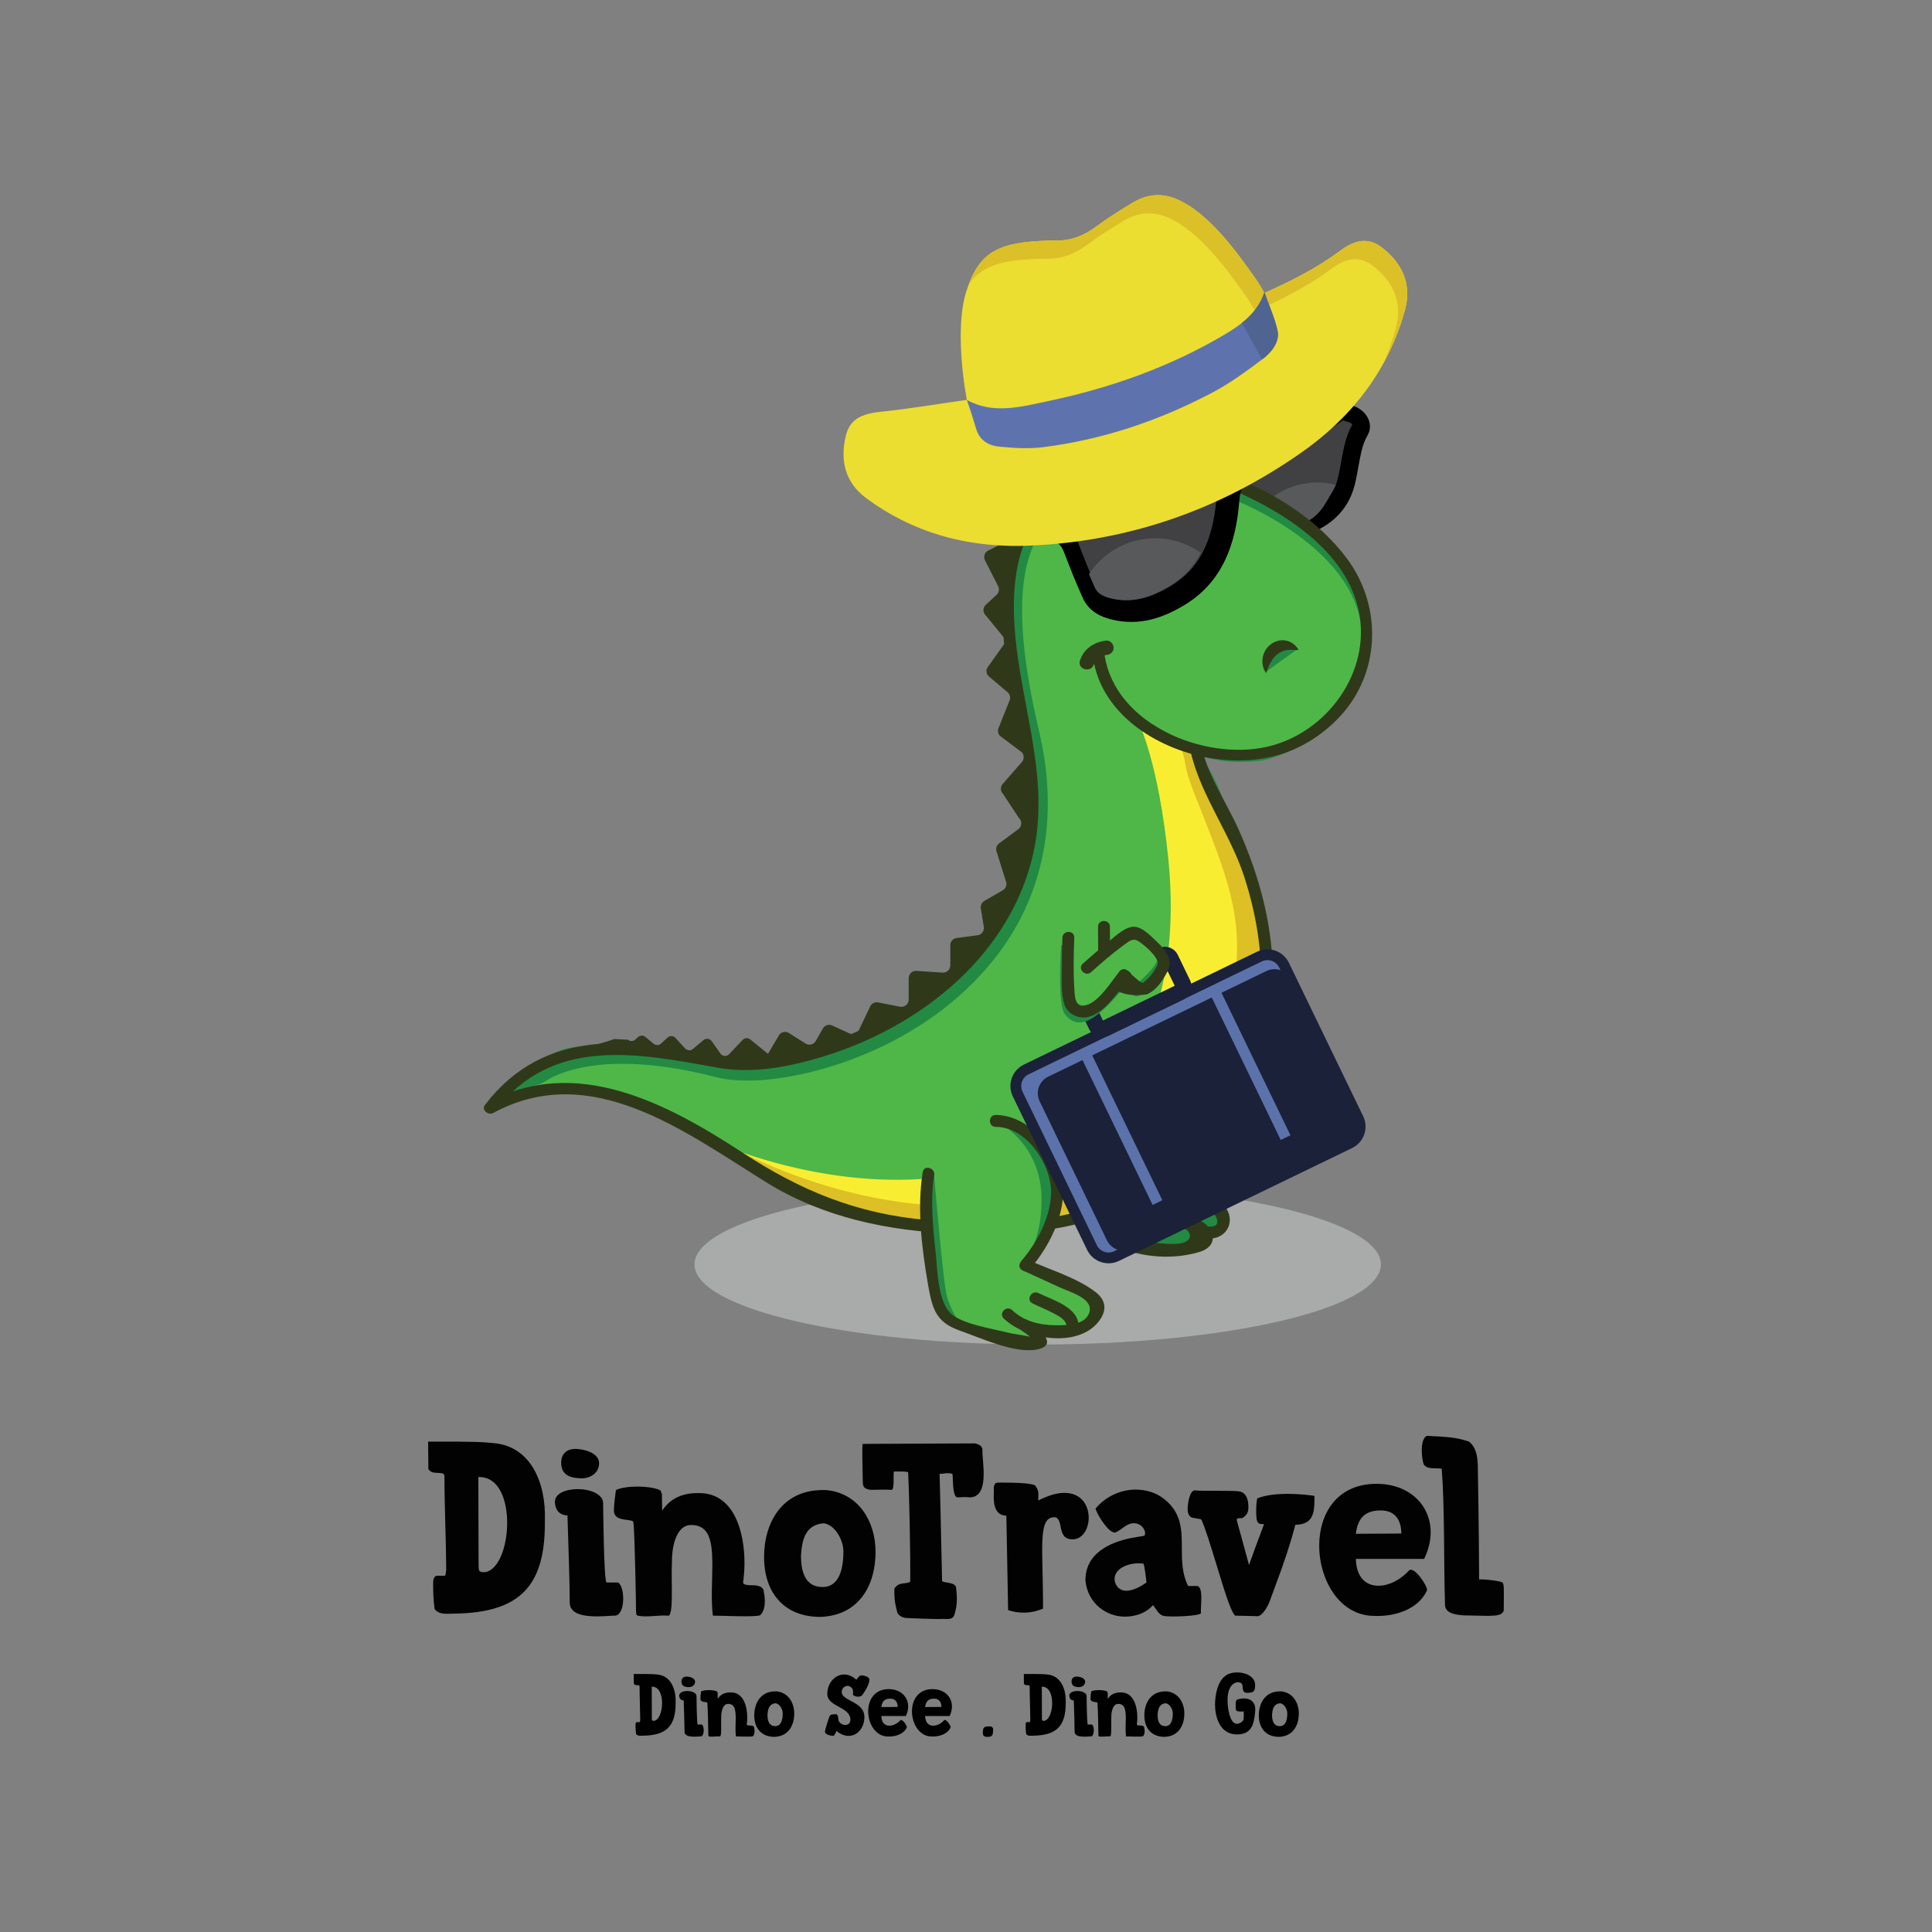 <?xml version="1.0" encoding="utf-8"?>
<!-- Generator: Adobe Illustrator 16.0.0, SVG Export Plug-In . SVG Version: 6.00 Build 0)  -->
<!DOCTYPE svg PUBLIC "-//W3C//DTD SVG 1.1//EN" "http://www.w3.org/Graphics/SVG/1.1/DTD/svg11.dtd">
<svg version="1.1" id="Layer_1" xmlns="http://www.w3.org/2000/svg" xmlns:xlink="http://www.w3.org/1999/xlink" x="0px" y="0px"
	 width="360px" height="360px" viewBox="0 0 360 360" enable-background="new 0 0 360 360" xml:space="preserve">
<rect x="0" y="0" width="360" height="360" fill="#808080" stroke="none"/>
<g>
	<path fill="#020202" d="M80.711,295.202c0-0.561,0-1.59,0.796-1.59h1.356l0.141-0.141c0.047-0.047,0.093-0.701,0.14-0.936v-0.469
		c-0.047-5.66-0.327-11.414-0.327-17.076c-0.141-0.982-2.059-0.094-2.807-1.029l-0.188-0.186l-0.047-5.146
		c8.796-0.047,10.433,0.094,12.257,0.279c6.972,0.609,9.731,7.58,9.498,14.363v0.561c0,11.838-4.772,16.703-16.982,16.844
		c-1.265,0-2.667,0.279-3.557-0.844C80.758,298.29,80.711,296.7,80.711,295.202 M89.179,291.554c0.047,0.795-0.14,1.402,0.889,1.402
		c5.334,0,6.737-17.73-0.748-17.73h-0.188L89.179,291.554z"/>
	<path fill="#020202" d="M113.507,301.097c-0.655,0.047-1.403,0.094-2.247,0.094c-2.385,0-5.098-0.375-5.098-2.572
		c0-3.416-0.234-10.199-0.375-14.738c0-0.561-0.046-1.029-0.046-1.496h-0.094c-1.263-0.094-2.152-0.842-2.246-2.434
		c-0.094-1.637,2.012-2.479,4.258-2.479c2.292,0,4.726,0.936,4.726,2.619c0,0.889,0.14,14.129,0.607,14.783h2.199
		c0.607,0.422,0.936,1.686,0.936,3.041c0,1.545-0.515,3.135-1.544,3.135C114.301,301.05,113.928,301.05,113.507,301.097
		 M107.239,269.985c1.497,0,4.396,0.703,4.396,2.668c0,1.73-1.543,2.807-3.181,2.807c-2.059,0-3.883-0.516-3.883-2.9
		C104.572,270.921,105.554,269.985,107.239,269.985"/>
	<path fill="#020202" d="M118.608,300.909c-0.047-0.094-0.094-0.563-0.094-0.701c0-1.73-0.234-13.941-0.469-16.42
		c-0.046-0.141-0.093-0.328-0.187-0.375c-0.28-0.094-0.608-0.141-0.937-0.188c-1.169-0.141-2.479-0.328-2.525-1.684
		c0-0.982,0.094-1.824,0.374-3.883c0.796-0.422,2.387-0.656,3.93-0.656c1.685,0,3.463,0.234,4.352,0.703l0.28,0.654l0.046,3.135
		c1.686-2.527,4.118-3.369,7.112-3.275c6.269,0.141,8.233,7.158,8.233,13.006c0,1.217-0.093,2.387-0.233,3.463v0.326
		c0.233,0.328,0.936,0.373,1.591,0.373c1.029,0,2.198,0.143,2.245,1.266c0.141,0.654,0.188,1.262,0.188,1.73
		c0,1.123-0.281,2.012-0.844,2.572c-0.7,0.422-6.923,0.094-8.841,0.094c-0.374-3.182-0.094-6.223-0.094-9.402
		c0-4.305-0.468-7.486-3.93-7.486c-3.088,0-3.648,4.771-3.603,6.971c-0.187,3.557,0.422,10.434-0.842,9.918
		c-1.497-0.141-3.977,0.375-5.474,0C118.794,301.05,118.748,301.05,118.608,300.909"/>
	<path fill="#020202" d="M142.374,290.103c0-6.27,3.322-12.818,11.649-12.443c5.988,0.607,9.123,5.848,9.123,11.508
		c0,6.363-3.183,11.883-10.293,12.117C146.117,301.284,142.374,296.794,142.374,290.103 M153.274,295.718
		c3.275,0,3.884-3.744,3.884-6.645c0-1.965-1.405-4.818-3.603-5.24c-3.415,0.234-4.117,2.949-4.305,6.035
		C149.25,292.724,149.953,295.718,153.274,295.718"/>
	<path fill="#020202" d="M167.216,300.536c-0.374-1.592-0.515-1.918-0.563-3.557v-0.889c0.048-0.047,0.048-0.141,0.048-0.188
		c0.982-1.168,1.685-0.654,2.9-1.121c0.093-3.977-0.187-16.703-0.374-20.398c-0.047-0.094-0.094-0.234-2.667-0.188
		c-0.14,0.609,0.141,3.416-0.421,3.416c-0.842-0.094-2.947,0-3.883,0c-1.403-0.188-1.497-0.656-1.497-1.824
		c0-1.451-0.141-4.959-0.047-6.41v-0.234l0.094-0.094l20.865-0.094c0.749,0.188,1.403,0.469,1.403,1.264
		c-0.187,1.637,1.685,9.451-2.947,8.748c-0.562,0-1.029,0-1.684,0.047c-1.076,0-0.796-3.883-0.983-4.396
		c-0.654-0.188-1.31-0.094-2.011,0h-0.141h-0.141h-0.094c0.094,2.338,0.375,15.672,0.468,19.836
		c-0.187,0.654,2.526,0.141,2.62,1.449c0.047,0.609,0.141,1.311,0.141,1.965c0,1.17-0.141,1.965-0.515,3.182
		c-0.374,0.795-1.264,0.609-2.059,0.609c-0.655,0.094-6.69-0.141-7.064-0.188C168.105,301.378,167.497,301.05,167.216,300.536"/>
	<path fill="#020202" d="M193.462,279.39v0.094c0,0,0,0.047,0.046,0.092c1.919-0.98,3.509-1.402,4.819-1.402
		c3.181,0,4.538,2.34,4.538,4.633c0,2.057-1.123,4.021-2.994,4.021c-1.45,0-1.918-0.748-2.199-2.15
		c-0.188-0.982-0.374-1.965-1.216-1.965c-3.182,0-2.059,6.082-2.105,17.029c-1.217,0.514-2.386,0.748-3.603,0.748
		c-0.982,0-1.918-0.141-2.9-0.469l-0.328-17.59c-2.479-0.094-2.386-2.807-2.339-4.398V277.8v-0.703
		c0.141-0.842,0.468-0.842,1.217-0.842c6.082,0,6.55,0.469,6.643,0.748h-0.047C193.649,277.8,193.462,278.407,193.462,279.39"/>
	<path fill="#020202" d="M214.842,299.085c-1.217,1.451-3.229,2.152-5.24,2.152c-3.368,0-6.924-2.387-7.345-6.736
		c-0.048-6.223,6.924-7.719,9.824-8.141c0.655-0.094,1.123-0.188,1.171-0.234c0.42-0.607-0.281-2.152-1.778-2.291
		c-0.982-0.094-1.778,0.514-2.479,1.027c-0.468,0.328-0.89,0.656-1.311,0.703c-1.169-0.047-3.134-3.135-3.556-4.445
		c1.825-2.244,4.679-3.555,7.485-3.555c1.919,0,3.837,0.561,5.334,1.777c3.274,2.574,3.274,5.848,3.274,9.217
		c0,2.338,0.047,4.725,1.17,6.971h1.544c1.403-0.094,0.748,3.648,0.842,5.053c-0.047,0.514-5.474,0.795-6.971,0.514
		C215.872,300.862,215.498,299.88,214.842,299.085 M207.731,294.688c0.281,1.076,1.076,1.73,2.152,1.73
		c0.982,0,2.292-0.516,3.742-1.543c-0.047-0.703-0.421-3.463-0.562-3.51C210.584,290.991,207.263,292.21,207.731,294.688"/>
	<path fill="#020202" d="M234.119,301.144l-3.977-0.094c-0.89-0.842-2.199-5.379-3.556-9.777c-0.982-3.182-1.919-6.316-2.714-8.094
		c-0.047,0-0.141-0.094-0.141-0.094l-1.497-0.279c-0.701-0.094-0.936-0.982-0.936-1.592c0-0.748,0.281-3.414,1.311-3.508
		c1.45,0.186,7.392-0.047,8.515,0.232c1.216,0.375,1.497,1.684,1.497,2.855c0,0.982-0.234,1.449-1.029,2.012
		c-0.141,0.092-0.327,0.092-0.608,0.092c-0.234,0-0.515,0-0.515,0.234c-0.094-0.047,0.327,1.404,0.936,3.604l1.31,4.818h0.047
		c0.749-2.152,1.591-4.398,2.386-6.504c0.094-0.326,0.281-0.701,0.375-1.029c-0.047,0-0.188-0.047-0.281-0.047
		c-0.421,0.047-1.029,0-1.122-1.168c-0.047-0.422-0.047-0.938-0.047-1.357c0-0.748,0.047-1.498,0.187-2.246
		c1.638-0.654,3.743-0.842,5.661-0.842c2.433,0,4.491,0.281,5.006,0.375v0.795c0,2.854-0.562,4.537-3.556,4.584
		c-0.936,3.604-2.245,7.439-3.462,10.668l-1.217,3.32C236.176,299.601,235.007,301.378,234.119,301.144"/>
	<path fill="#020202" d="M245.814,287.997c0-5.801,3.182-11.414,10.479-11.508c6.176-0.094,10.292,3.883,10.292,9.029
		c0,1.496-0.374,3.229-1.216,4.959h-12.726c0.094,3.555,1.965,5.006,4.211,5.006c1.918,0,4.069-1.076,5.661-2.807
		c0.842-0.982,3.274,2.432,3.415,3.602c-1.638,3.695-6.223,5.006-9.918,4.818C249.604,301.05,245.814,294.407,245.814,287.997
		 M261.112,285.753c0-2.105-0.842-4.398-4.022-4.305c-2.247,0.047-4.07,0.982-4.445,4.352L261.112,285.753z"/>
	<path fill="#020202" d="M272.808,301.003c-1.217-0.094-3.556-0.232-3.556-2.012v-0.188c-0.234-7.063-0.047-18.15-0.608-25.121
		c-0.982-0.234-2.76,0.232-3.368-0.842c-0.327-0.982-0.796-4.492,0.562-5.287c4.21,0.188,5.707,0.326,7.906,1.076
		c1.591,1.309,1.638,3.461,1.638,5.613c0.046,3.182,0.187,9.545,0.233,20.07c0.608-0.094,4.023,0.234,4.397,0.607
		c0.234,0.422,0.234,0.889,0.188,5.193c-0.374,1.076-1.871,0.889-2.854,0.982L272.808,301.003z"/>
	<path d="M118.422,321.456c0-0.201,0-0.57,0.286-0.57h0.486l0.051-0.051c0.017-0.018,0.033-0.252,0.05-0.336v-0.168
		c-0.017-2.031-0.117-4.096-0.117-6.125c-0.051-0.354-0.738-0.035-1.007-0.371l-0.067-0.066l-0.017-1.846
		c3.155-0.018,3.743,0.033,4.397,0.1c2.501,0.219,3.491,2.721,3.407,5.154v0.199c0,4.248-1.712,5.994-6.093,6.043
		c-0.453,0-0.957,0.102-1.275-0.301C118.44,322.563,118.422,321.993,118.422,321.456 M121.46,320.147
		c0.018,0.285-0.05,0.504,0.319,0.504c1.913,0,2.417-6.363-0.269-6.363h-0.067L121.46,320.147z"/>
	<path d="M130.188,323.571c-0.235,0.016-0.504,0.033-0.806,0.033c-0.856,0-1.829-0.135-1.829-0.924c0-1.225-0.084-3.658-0.135-5.287
		c0-0.201-0.017-0.369-0.017-0.537h-0.033c-0.454-0.033-0.772-0.301-0.806-0.873c-0.034-0.586,0.722-0.889,1.527-0.889
		c0.822,0,1.695,0.336,1.695,0.939c0,0.32,0.05,5.07,0.218,5.305h0.79c0.217,0.15,0.335,0.604,0.335,1.09
		c0,0.555-0.185,1.125-0.555,1.125C130.473,323.554,130.339,323.554,130.188,323.571 M127.939,312.409
		c0.537,0,1.578,0.252,1.578,0.957c0,0.621-0.555,1.006-1.142,1.006c-0.738,0-1.394-0.184-1.394-1.039
		C126.982,312.745,127.335,312.409,127.939,312.409"/>
	<path d="M132.018,323.503c-0.018-0.033-0.034-0.201-0.034-0.25c0-0.621-0.084-5.002-0.168-5.893
		c-0.017-0.051-0.033-0.117-0.066-0.135c-0.101-0.033-0.219-0.049-0.335-0.066c-0.421-0.051-0.891-0.117-0.907-0.604
		c0-0.354,0.033-0.656,0.134-1.395c0.285-0.15,0.855-0.234,1.41-0.234c0.604,0,1.242,0.084,1.561,0.252l0.102,0.234l0.017,1.125
		c0.604-0.906,1.477-1.209,2.551-1.176c2.249,0.051,2.954,2.568,2.954,4.668c0,0.436-0.033,0.855-0.084,1.24v0.119
		c0.084,0.117,0.336,0.133,0.571,0.133c0.369,0,0.788,0.051,0.806,0.453c0.05,0.236,0.066,0.453,0.066,0.621
		c0,0.404-0.101,0.723-0.302,0.924c-0.252,0.15-2.484,0.033-3.171,0.033c-0.136-1.141-0.035-2.232-0.035-3.373
		c0-1.545-0.168-2.686-1.41-2.686c-1.107,0-1.309,1.711-1.292,2.5c-0.067,1.275,0.151,3.744-0.302,3.559
		c-0.537-0.051-1.427,0.135-1.964,0C132.084,323.554,132.068,323.554,132.018,323.503"/>
	<path d="M140.543,319.626c0-2.248,1.191-4.598,4.179-4.463c2.148,0.217,3.273,2.098,3.273,4.127c0,2.283-1.142,4.264-3.692,4.348
		C141.886,323.638,140.543,322.026,140.543,319.626 M144.454,321.642c1.175,0,1.394-1.344,1.394-2.385
		c0-0.705-0.504-1.729-1.293-1.879c-1.225,0.084-1.477,1.057-1.544,2.164C143.01,320.567,143.262,321.642,144.454,321.642"/>
	<path d="M155.514,323.253c-0.034,0.066-0.101,0.133-0.168,0.184h-0.151c-0.437,0-1.477-0.234-1.477-0.756
		c0-0.369,0.789-2.803,0.855-2.869c0.219-0.453,0.756-0.336,1.175-0.402c0.471-0.018,0.437,0.973,0.537,1.275
		c0.588,1.074,2.334,1.023,2.167-0.453c-0.27-2.232-4.298-2.232-4.298-4.6c0-2.938,2.987-4.885,5.388-2.652h0.017h0.018
		c0.184-0.268,0.419-0.537,0.654-0.738c0.167-0.051,0.268-0.051,0.436-0.051c0.303,0,1.293,0.252,1.326,0.723
		c0.051,0.789-0.671,1.963-0.939,2.367c-0.352,0.52-0.436,0.871-1.192,0.871c-0.269,0-0.738-0.117-0.923-0.352
		c0.017-0.604,0.101-1.092-0.42-1.443c-0.168-0.135-0.369-0.219-0.604-0.219c-0.604,0.018-1.074,0.537-1.074,1.125
		c0,1.762,4.229,1.729,4.229,4.699c0,2.77-2.585,4.734-5.202,2.586C155.799,322.665,155.564,323.134,155.514,323.253"/>
	<path d="M161.774,318.872c0-2.082,1.141-4.096,3.759-4.129c2.216-0.035,3.693,1.393,3.693,3.238c0,0.537-0.134,1.158-0.437,1.779
		h-4.565c0.034,1.275,0.705,1.797,1.511,1.797c0.688,0,1.46-0.387,2.031-1.008c0.302-0.354,1.175,0.873,1.225,1.293
		c-0.587,1.326-2.232,1.795-3.558,1.729C163.133,323.554,161.774,321.171,161.774,318.872 M167.262,318.065
		c0-0.756-0.302-1.578-1.443-1.545c-0.806,0.018-1.46,0.354-1.595,1.563L167.262,318.065z"/>
	<path d="M169.931,318.872c0-2.082,1.142-4.096,3.76-4.129c2.216-0.035,3.692,1.393,3.692,3.238c0,0.537-0.135,1.158-0.437,1.779
		h-4.565c0.033,1.275,0.705,1.797,1.511,1.797c0.688,0,1.46-0.387,2.031-1.008c0.302-0.354,1.175,0.873,1.226,1.293
		c-0.588,1.326-2.233,1.795-3.559,1.729C171.291,323.554,169.931,321.171,169.931,318.872 M175.419,318.065
		c0-0.756-0.302-1.578-1.443-1.545c-0.806,0.018-1.46,0.354-1.595,1.563L175.419,318.065z"/>
	<path d="M183.172,322.429v-0.066c0.084-0.672,0.604-0.672,1.226-0.672h0.067c0.436,0,0.638,0.285,0.587,0.723
		c-0.017,0.738-0.084,1.225-0.939,1.225h-0.219c-0.284,0-0.554-0.084-0.688-0.318C183.106,322.983,183.123,322.782,183.172,322.429"
		/>
	<path d="M191.11,321.456c0-0.201,0-0.57,0.286-0.57h0.486l0.051-0.051c0.017-0.018,0.033-0.252,0.05-0.336v-0.168
		c-0.017-2.031-0.117-4.096-0.117-6.125c-0.051-0.354-0.738-0.035-1.007-0.371l-0.067-0.066l-0.017-1.846
		c3.155-0.018,3.743,0.033,4.397,0.1c2.501,0.219,3.491,2.721,3.407,5.154v0.199c0,4.248-1.712,5.994-6.093,6.043
		c-0.453,0-0.957,0.102-1.275-0.301C191.127,322.563,191.11,321.993,191.11,321.456 M194.148,320.147
		c0.018,0.285-0.05,0.504,0.319,0.504c1.913,0,2.417-6.363-0.269-6.363h-0.067L194.148,320.147z"/>
	<path d="M202.875,323.571c-0.235,0.016-0.504,0.033-0.806,0.033c-0.856,0-1.829-0.135-1.829-0.924c0-1.225-0.084-3.658-0.135-5.287
		c0-0.201-0.017-0.369-0.017-0.537h-0.033c-0.454-0.033-0.772-0.301-0.806-0.873c-0.034-0.586,0.722-0.889,1.527-0.889
		c0.822,0,1.695,0.336,1.695,0.939c0,0.32,0.05,5.07,0.218,5.305h0.79c0.217,0.15,0.335,0.604,0.335,1.09
		c0,0.555-0.185,1.125-0.555,1.125C203.161,323.554,203.027,323.554,202.875,323.571 M200.626,312.409
		c0.537,0,1.578,0.252,1.578,0.957c0,0.621-0.555,1.006-1.142,1.006c-0.738,0-1.394-0.184-1.394-1.039
		C199.669,312.745,200.023,312.409,200.626,312.409"/>
	<path d="M204.706,323.503c-0.018-0.033-0.034-0.201-0.034-0.25c0-0.621-0.084-5.002-0.168-5.893
		c-0.017-0.051-0.033-0.117-0.066-0.135c-0.101-0.033-0.219-0.049-0.335-0.066c-0.421-0.051-0.891-0.117-0.907-0.604
		c0-0.354,0.033-0.656,0.134-1.395c0.285-0.15,0.855-0.234,1.41-0.234c0.604,0,1.242,0.084,1.561,0.252l0.102,0.234l0.017,1.125
		c0.604-0.906,1.477-1.209,2.551-1.176c2.249,0.051,2.954,2.568,2.954,4.668c0,0.436-0.033,0.855-0.084,1.24v0.119
		c0.084,0.117,0.336,0.133,0.571,0.133c0.369,0,0.788,0.051,0.806,0.453c0.05,0.236,0.066,0.453,0.066,0.621
		c0,0.404-0.101,0.723-0.302,0.924c-0.252,0.15-2.484,0.033-3.171,0.033c-0.136-1.141-0.035-2.232-0.035-3.373
		c0-1.545-0.168-2.686-1.41-2.686c-1.107,0-1.309,1.711-1.292,2.5c-0.067,1.275,0.151,3.744-0.302,3.559
		c-0.537-0.051-1.427,0.135-1.964,0C204.772,323.554,204.755,323.554,204.706,323.503"/>
	<path d="M213.232,319.626c0-2.248,1.191-4.598,4.179-4.463c2.148,0.217,3.273,2.098,3.273,4.127c0,2.283-1.142,4.264-3.692,4.348
		C214.575,323.638,213.232,322.026,213.232,319.626 M217.142,321.642c1.175,0,1.394-1.344,1.394-2.385
		c0-0.705-0.504-1.729-1.293-1.879c-1.225,0.084-1.477,1.057-1.544,2.164C215.699,320.567,215.951,321.642,217.142,321.642"/>
	<path d="M226.422,317.009c0.101-1.98,0.772-3.861,1.763-4.617c1.376-1.359,5.556-0.904,5.689,1.479
		c0,1.291-0.201,1.561-1.561,1.561c-0.722,0-0.756-0.705-0.788-1.326c-0.052-1.092-2.904-1.191-2.787,2.887
		c0.05,1.896,0.554,3.895,1.494,4.18c0.537,0.168,1.225-0.252,1.461-0.705c0.1-0.504,0.066-1.023,0.049-1.578
		c-0.101,0-0.185,0.033-0.285,0.033h-0.101c-0.42-0.033-1.058,0.084-1.091-0.502c0-0.203-0.117-1.695,0.285-1.73
		c1.662-0.553,3.542-0.084,3.34,2.166c-0.218,2.316-0.587,4.33-3.424,4.33C227.362,323.185,226.254,319.979,226.422,317.009"/>
	<path d="M234.563,319.626c0-2.248,1.191-4.598,4.179-4.463c2.148,0.217,3.273,2.098,3.273,4.127c0,2.283-1.142,4.264-3.692,4.348
		C235.906,323.638,234.563,322.026,234.563,319.626 M238.473,321.642c1.175,0,1.394-1.344,1.394-2.385
		c0-0.705-0.504-1.729-1.293-1.879c-1.225,0.084-1.477,1.057-1.544,2.164C237.03,320.567,237.282,321.642,238.473,321.642"/>
	<path fill="#2F3919" d="M216.63,194.956l-11.343-42.862c-0.014-0.051-0.023-0.104-0.031-0.155l-6.117-42.826
		c-0.015-0.104-0.042-0.208-0.08-0.306l-5.479-13.914c-0.209-0.531-0.728-0.875-1.298-0.862l-4.479,0.106
		c-0.993,0.024-1.627,1.071-1.188,1.963l1.476,2.99c0.331,0.671,0.058,1.482-0.611,1.818l-3.338,1.673
		c-0.675,0.338-0.945,1.161-0.604,1.834l2.448,4.809c0.276,0.543,0.158,1.203-0.29,1.616l-2.003,1.85
		c-0.582,0.538-0.585,1.457-0.003,1.997l3.103,3.788c0.414,0.384,0.548,0.984,0.335,1.508l-3.216,4.534
		c-0.222,0.546-0.067,1.172,0.383,1.552l3.439,2.905c0.466,0.393,0.613,1.047,0.362,1.601l-2.02,5.05
		c-0.223,0.493-0.133,1.07,0.229,1.472l4.095,3.086c0.461,0.512,0.467,1.287,0.013,1.806l-3.579,4.094
		c-0.48,0.55-0.441,1.382,0.09,1.884l2.944,4.47c0.584,0.553,0.564,1.488-0.042,2.016l-3.742,2.763
		c-0.454,0.396-0.595,1.042-0.345,1.591l1.672,5.337c0.29,0.637,0.05,1.391-0.557,1.741l-3.43,1.983
		c-0.488,0.282-0.752,0.837-0.662,1.395l0.554,3.44c0.123,0.758-0.404,1.466-1.166,1.566l-3.891,0.511
		c-0.677,0.089-1.184,0.666-1.184,1.35v3.753c0,0.787-0.666,1.41-1.451,1.357l-4.853-0.326c-0.785-0.053-1.451,0.57-1.451,1.357
		v3.986c0,0.857-0.784,1.501-1.625,1.334l-4.063-0.804c-0.642-0.127-1.283,0.222-1.526,0.829l-2.009,4.211
		c-0.296,0.738-1.158,1.066-1.87,0.712l-3.114-1.435c-0.646-0.323-1.434-0.084-1.79,0.546l-1.316,2.321
		c-0.384,0.678-1.257,0.895-1.914,0.477l-3.077-1.957c-0.587-0.373-1.36-0.243-1.794,0.301l-2.114,3.574l-3.321-2.688
		c-0.42-0.34-1.031-0.301-1.403,0.092l-2.534,2.672c-0.449,0.475-1.22,0.42-1.597-0.115l-1.65-2.334
		c-0.35-0.494-1.047-0.584-1.511-0.197l-1.997,1.672c-0.425,0.355-1.055,0.314-1.429-0.096l-1.808-1.975
		c-0.386-0.422-1.042-0.451-1.463-0.064l-1.23,1.127c-0.381,0.35-0.961,0.365-1.359,0.037l-1.563-1.291
		c-0.399-0.329-0.979-0.313-1.36,0.037l-0.507,0.467c-0.386,0.355-0.976,0.365-1.373,0.027l-2.569-0.137
		c-0.345,0.262-8.404,2.512-8.404,2.512c-0.46-0.301,13.695-0.23,13.695-0.23c0.029,0,0.059,0.002,0.087,0.004l23.037,1.934
		c0.107,0.27,0.3,0.51,0.574,0.67l10.731,5.357c0.258,0.15,0.558,0.213,0.854,0.178l60.472-7.367
		C216.299,196.556,216.841,195.755,216.63,194.956"/>
	<path d="M252.174,75.638c-9.87-3.271-19.669-5.675-29.759-6.484c-5.23-0.42-10.319,0.42-15.367,1.656
		c-2.178,0.533-4.348,1.146-6.489,1.833c-1.424,0.457-1.561,1.107-0.589,1.938c1.761,1.503,3.578,1.782,6.152,0.877
		c3.281-1.155,6.53-2.325,9.75-3.494c2.432-0.884,4.739-0.654,7.003,0.28c0.799,0.33,1.681,0.592,2.363,1.047
		c3.243,2.164,7.212,2.795,11.237,3.444c2.525,0.408,5.037,0.958,7.791,1.49c-0.341,0.229-0.496,0.383-0.699,0.464
		c-5.02,2.003-10.087,4.063-15.281,6.04c-0.203,0.077-0.419,0.142-0.634,0.208c-0.078,1.729-0.4,3.392-0.142,5.196
		c0.359-0.112,0.747-0.204,1.198-0.252c0.35,2.934,2.23,5.299,4.204,7.745c1.918,2.378,6.249,3.308,8.859,2.573
		c5.686-1.603,9.324-4.771,10.618-9.687c0.554-2.107,0.789-4.263,1.274-6.319c0.252-1.066,0.604-2.133,1.158-3.072
		C256,79.129,254.78,76.502,252.174,75.638"/>
	<path fill="#414042" d="M239.614,96.544c-1.722-0.13-3.143-0.843-3.657-1.48c-1.65-2.047-3.21-3.98-3.443-5.938l-0.278-2.344
		c3.22-1.248,6.4-2.522,9.494-3.763l3.437-1.374c0.552-0.221,0.931-0.5,1.182-0.685c0.051-0.037,0.109-0.082,0.184-0.131l3.716-2.5
		c0.353,0.099,0.718,0.211,1.096,0.336c0.385,0.128,0.57,0.331,0.64,0.444c-0.633,1.104-1.119,2.394-1.481,3.934
		c-0.24,1.02-0.421,2.033-0.595,3.014c-0.201,1.129-0.39,2.195-0.658,3.216c-0.597,2.264-2.089,5.47-8.151,7.177
		C240.922,96.5,240.429,96.607,239.614,96.544"/>
	<g opacity="0.5">
		<g>
			<defs>
				<rect id="SVGID_1_" x="129.41" y="220.673" width="127.905" height="29.861"/>
			</defs>
			<clipPath id="SVGID_2_">
				<use xlink:href="#SVGID_1_"  overflow="visible"/>
			</clipPath>
			<path clip-path="url(#SVGID_2_)" fill="#D1D3D4" d="M257.316,235.603c0,8.246-28.633,14.93-63.953,14.93
				s-63.952-6.684-63.952-14.93c0-8.244,28.632-14.93,63.952-14.93S257.316,227.358,257.316,235.603"/>
		</g>
	</g>
	<path fill="#238A43" d="M210.759,218.694c2.744,0.523,6.736,1.633,9.357,2.6c2.621,0.969,5.176,2.141,7.02,4.238
		c0.585,0.666,0.798,4.506-2.749,3.73l-6.552-2.049c1.829-0.115,6.872,0.689,6.521,3.389c-0.117,0.893-1.255,1.219-2.146,1.344
		c-3.927,0.553-9.935,0.629-13.676-0.682c-3.741-1.313-6.822-3.518-9.203-6.543"/>
	<path fill="#2F3919" d="M199.713,226.292c5.476,6.563,15.467,9.477,23.801,6.99c1.941-0.578,3.147-2.039,2.074-4.049
		c-1.248-2.336-4.854-2.766-7.206-2.754c-1.425,0.006-1.428,2.221,0,2.215c0.655-0.004,1.718-0.111,2.287,0.186
		c1.23,0.643,1.511,1.85,0.185,2.539c-1.413,0.732-4.957,0.189-6.474,0.074c-5.333-0.406-9.676-2.662-13.101-6.768
		C200.366,223.63,198.806,225.204,199.713,226.292"/>
	<path fill="#2F3919" d="M211.011,220.132c3.166,0.643,6.328,1.473,9.356,2.602c1.806,0.672,3.606,1.443,5.112,2.664
		c1.391,1.127,2.387,3.498-0.546,3.129c-1.411-0.178-1.397,2.039,0,2.215c3.178,0.4,5.339-2.662,3.618-5.508
		c-1.362-2.258-4.784-3.559-7.105-4.449c-3.181-1.221-6.51-2.111-9.847-2.787C210.208,217.714,209.613,219.849,211.011,220.132"/>
	<path fill="#4EB748" d="M225.94,181.284c0,0,5.241,0.554,5.352-0.443c0.111-0.995-0.686-2.125-0.686-2.125l-2.194-1.862
		c2.77,2.548,3.655,3.212,5.096,1.219c1.44-1.994-3.987-5.982-5.096-6.536c-1.107-0.554-3.766,2.216-3.766,2.216"/>
	<path fill="#238A43" d="M226.607,182.294c0,0-0.086-4.392,0.073-5.845c0.296-2.692,2.517-4.361,2.517-4.361l-5.518,0.991
		l-0.269,6.158L226.607,182.294z"/>
	<path fill="#2F3919" d="M225.983,174.535c0.557-0.573,1.472-1.662,2.269-1.823c0.799-0.162,1.769,0.845,2.445,1.424
		c0.728,0.624,2.494,1.964,2.486,3.05c-0.018,2.328-3.015-0.731-3.435-1.115c-1.05-0.961-2.621,0.602-1.566,1.566
		c1.646,1.506,3.981,3.942,6.144,1.843c1.754-1.702,0.972-3.666-0.429-5.306c-1.109-1.298-3.018-3.273-4.742-3.738
		c-1.758-0.474-3.632,1.395-4.739,2.533C223.42,173.991,224.987,175.559,225.983,174.535"/>
	<path fill="#2F3919" d="M228.118,181.909c1.08,0.321,2.419,0.68,3.538,0.402c1.979-0.49,1.307-2.929,0.46-4.154
		c-0.805-1.166-2.727-0.06-1.913,1.118c0.231,0.334,0.427,0.708,0.515,1.107c0.018,0.083,0.079,0.264,0.045,0.238
		c0.06-0.245,0.188-0.398,0.385-0.461c0.086-0.029,0.074-0.028-0.032,0.005c-0.014-0.008-0.201,0.017-0.437,0.005
		c-0.6-0.031-1.32-0.203-1.972-0.396C227.336,179.366,226.751,181.503,228.118,181.909"/>
	<path fill="#58595B" d="M233.333,96.848c0.514,0.453,1.183,0.892,1.967,1.219c0.755,0.315,1.257,0.369,1.438,0.377
		c6.291,0.287,8.717-2.286,9.995-4.248c0.576-0.883,1.091-1.836,1.637-2.846c0.176-0.324,0.358-0.656,0.541-0.987
		C242.785,88.767,236.429,91.503,233.333,96.848"/>
	<path fill="#238A43" d="M180.553,227.782c-16.792,0-25.705-6.563-32.866-11.834c-1.546-1.139-3.007-2.213-4.49-3.189
		c-7.563-4.973-20.253-13.078-32.832-13.078c-3.409,0-15.006,3.967-18.155,4.859l7.047-5.963c1.683-1.236,3.358-2.174,4.98-2.785
		c3.443-1.303,6.898-0.67,11.544-0.67c5.331,0,11.749,0.627,18.278,2.309c1.426,0.367,4.462,0.76,6.441,0.76
		c10.566,0,29.715-6.953,42.106-22.598c8.577-10.829,11.245-24.482,7.715-39.481c-4.227-17.953-6.976-39.348,9.414-45.494
		c4.213-1.58,8.949-2.381,14.08-2.381c8.127,0,14.665,2.027,15.589,2.328l0.056,0.016l0.1,0.038
		c0.255,0.095,25.419,9.769,25.123,28.149c-0.288,17.862-17.228,22.435-19.158,22.896l-0.159,0.038l-0.162,0.019
		c-1.497,0.166-2.98,0.25-4.411,0.25c-5.022,0-9.617-1.813-14.264-3.914c-0.825-0.372-3.157-0.518-2.298-0.404
		c10.968,1.438,10.575,2.49,18.996,25.763c5.951,16.445-5.619,30.459-13.103,43.747c-6.437,11.432-17.458,18.574-31.035,20.113
		C186.126,227.61,183.254,227.782,180.553,227.782"/>
	<path fill="#4EB748" d="M181.112,227.405c2.646,0,5.465-0.166,8.377-0.496c12.928-1.467,23.414-8.252,29.526-19.107
		c7.188-12.762-4.225-72.896-4.225-72.896c1.238,0.925,2.609,1.729,4.075,2.392c4.367,1.975,8.596,2.894,13.309,2.894
		c1.356,0,2.766-0.08,4.19-0.238c1.45-0.348,17.171-4.492,17.433-20.729c0.271-16.84-23.57-25.989-23.812-26.079
		c-0.019-0.005-6.696-2.25-15.066-2.25c-4.894,0-9.395,0.757-13.376,2.25c-11.483,4.306-13.925,17.611-7.915,43.14
		c3.781,16.063,0.896,30.722-8.344,42.388c-13.181,16.641-34.706,22.682-45.962,22.682h-0.002c-2.234,0-4.213-0.219-5.88-0.646
		c-6.42-1.654-12.309-2.492-17.503-2.492c-4.399,0-8.253,0.613-11.452,1.822c-1.569,0.592-3.068,1.49-4.427,2.486
		c3.443-0.975,21.926,2.439,35.038,11.457c1.535,1.057,10.05,6.275,11.654,7.457C154.081,226.833,164.919,227.405,181.112,227.405"
		/>
	<path fill="#F9ED32" d="M212.053,134.38c0,0,3.832,7.392,5.661,25.821c5.248,52.875-36.921,69.04-79.287,54.612
		c0,0,20.26,16.883,49.554,12.498c28.043-4.197,44.035-24.836,44.885-37.414c1.568-23.15-3.36-36.016-6.052-42.73
		c-1.849-4.613-3.12-6.24-3.12-6.24L212.053,134.38z"/>
	<path fill="#DCC025" d="M219.725,138.981c0,0,0.73,0.799,1.181,3.608c0.415,2.592,2.086,6.354,3.065,8.861
		c5.105,13.071,9.191,22.769,4.44,37.516c-3.863,11.992-13.285,31.136-40.591,35.113c-25.404,3.703-49.313-9.236-49.394-9.266
		c0,0,21.112,16.221,48.618,14.018c28.753-2.305,48.101-30.613,49.332-43.152c1.032-10.512-7.423-31.25-11.466-41.872
		C222.458,137.359,220.83,139.346,219.725,138.981"/>
	<path fill="#2F3919" d="M203.694,122.649c1.624,10.819,12.604,17.312,22.571,18.727c8.662,1.229,16.456-0.948,22.755-7.186
		c8.246-8.167,8.775-21.049,1.902-30.2c-4.986-6.639-12.954-12.045-20.772-14.851c-10.245-3.677-25.08-4.156-34.433,1.945
		c-10.579,6.901-9.729,21.738-8.107,32.641c1.24,8.341,3.926,16.42,3.889,24.919c-0.029,6.828-1.552,13.606-4.688,19.688
		c-5.247,10.175-14.393,17.783-24.585,22.714c-8.367,4.045-19.078,7.528-28.472,5.659c-16.061-3.193-32.291-5.343-43.388,9.18
		c-0.718,0.939,0.63,1.996,1.516,1.516c18.278-9.912,35.757,3.518,50.904,12.91c10.606,6.576,22.848,9.104,35.204,9.549
		c13.58,0.488,26.72-0.775,38.256-8.512c10.242-6.869,17.628-17.492,20.011-29.638c1.538-7.837,1.076-15.91-0.785-23.65
		c-1.116-4.638-2.73-9.144-4.672-13.499c-2.154-4.828-5.425-9.476-6.703-14.646c-0.341-1.383-2.479-0.797-2.136,0.589
		c1.973,7.983,7.321,14.965,9.871,22.828c2.475,7.633,3.727,15.716,2.9,23.731c-1.417,13.75-9.287,25.958-20.974,33.252
		c-12.328,7.697-26.921,8.219-41.046,7.01c-12.981-1.113-23.512-5.465-34.275-12.5c-14.173-9.266-31.139-18.303-47.674-9.338
		c0.505,0.506,1.01,1.012,1.516,1.516c10.604-13.877,26.318-10.824,41.368-8.061c6.6,1.213,13.692-0.193,20.006-2.15
		c17.24-5.347,33.367-17.776,38.375-35.737c3.502-12.562-0.036-23.969-2.046-36.401c-2.211-13.673-2.347-30.292,13.767-34.508
		c8.96-2.344,19.852-1.762,28.354,2.247c8.876,4.185,18.879,11.143,21.063,21.344c2.451,11.447-5.948,22.941-17.16,25.437
		c-11.632,2.587-28.237-4.19-30.177-17.111C205.619,120.655,203.484,121.251,203.694,122.649"/>
	<path fill="#4EB748" d="M185.826,208.999c2.863-0.4,5.581,1.734,7.771,4.211c1.275,1.441,2.485,3.08,3.141,5.123
		c0.943,2.949,0.594,6.43-0.504,9.287c-1.097,2.855-2.94,6.283-4.841,8.264c3.103,1.422,6.762,3.1,9.863,4.521
		c1.253,0.574,2.545,1.176,3.456,2.209c0.911,1.035-0.179,3.002-0.92,3.354c-0.755,0.355-0.804,1.344-1.69,1.582
		c-4.739,1.27-10.936,0.754-13.979-2.508l3.124,2.082c11.881,7.891-13.727-0.467-14.704-1.268
		c-2.797-2.289-4.495-22.982-3.537-27.934L185.826,208.999"/>
	<path fill="#238A43" d="M178.587,246.146c0,0-1.793-2.547-2.313-5.396c-0.743-4.086-2.258-22.307-2.258-22.307l-1.688,9.834
		l1.775,14.131L178.587,246.146z"/>
	<path fill="#238A43" d="M196.233,227.62c0,0,0.256-7.766-0.264-10.615c-0.744-4.084-10.144-8.006-10.144-8.006
		s8.258,3.945,8.258,14.58c0,8.369-3.629,12.172-3.629,12.172L196.233,227.62z"/>
	<path fill="#2F3919" d="M190.532,236.706c2.317,1.063,4.635,2.125,6.951,3.186c2.046,0.938,6.762,2.193,5.336,5.072
		c-0.998,2.014-4.393,2.002-6.235,1.975c-2.932-0.041-5.814-0.746-7.979-2.814c-1.031-0.984-2.6,0.58-1.566,1.566
		c4.124,3.941,13.674,5.527,17.625,0.627c1.57-1.947,1.56-3.918-0.441-5.494c-3.451-2.719-8.593-4.207-12.571-6.029
		C190.364,234.204,189.236,236.112,190.532,236.706"/>
	<path fill="#2F3919" d="M171.936,218.399c-1.079,6.664-0.193,14.086,0.941,20.691c0.824,4.803,1.46,7.271,5.992,8.855
		c3.827,1.336,10.269,4.369,14.431,3.5c4.24-0.885-0.107-4.26-1.796-5.414c-1.181-0.807-2.29,1.113-1.118,1.914
		c0.941,0.643,1.801,1.297,2.604,2.098c-0.841-0.838,0.845-0.418-0.516-0.814c-1.557-0.453-3.301-0.557-4.894-0.963
		c-2.892-0.736-7.403-1.406-9.909-3.105c-2.912-1.975-2.952-8.203-3.289-11.373c-0.508-4.764-1.084-10.029-0.311-14.799
		C174.298,217.593,172.166,216.993,171.936,218.399"/>
	<path fill="#2F3919" d="M191.875,236.534c4.029-4.711,7.413-11.537,5.812-17.873c-1.34-5.313-6.444-10.9-12.161-10.902
		c-1.426-0.002-1.428,2.215,0,2.215c5.759,0.002,10.331,6.971,10.326,12.105c-0.003,4.627-2.603,9.449-5.543,12.887
		C189.386,236.044,190.946,237.618,191.875,236.534"/>
	<path fill="#2F3919" d="M200.962,247.413c0.311-3.785-4.837-5.164-7.463-6.467c-1.273-0.633-2.396,1.279-1.118,1.912
		c1.341,0.666,2.742,1.209,4.06,1.92c1.04,0.563,2.417,1.275,2.306,2.635C198.63,248.833,200.846,248.825,200.962,247.413"/>
	<path fill="#5C72AB" d="M252.028,212.765l-43.446,21.031c-1.707,0.826-3.761,0.111-4.588-1.596l-13.839-28.59
		c-0.827-1.707-0.112-3.76,1.595-4.586l43.446-21.033c1.707-0.826,3.761-0.112,4.588,1.595l13.839,28.59
		C254.45,209.884,253.736,211.937,252.028,212.765"/>
	<path fill="#1A2139" d="M251.505,213.017l-40.66,19.684c-1.707,0.826-3.761,0.111-4.587-1.596l-12.537-25.896
		c-0.826-1.707-0.112-3.762,1.595-4.586l40.66-19.684c1.707-0.827,3.761-0.112,4.588,1.595l12.536,25.898
		C253.926,210.138,253.212,212.19,251.505,213.017"/>
	<path fill="none" stroke="#1A2139" stroke-width="2.012" stroke-miterlimit="10" d="M251.505,213.017l-43.447,21.031
		c-1.707,0.826-3.761,0.113-4.587-1.594l-13.84-28.59c-0.826-1.707-0.112-3.762,1.595-4.588l43.447-21.03
		c1.707-0.828,3.761-0.114,4.587,1.594l13.84,28.59C253.926,210.138,253.212,212.19,251.505,213.017z"/>
	<path fill="none" stroke="#1A2139" stroke-width="3.018" stroke-miterlimit="10" d="M219.881,184.88l-14.036,6.795
		c-0.567,0.275-1.251,0.037-1.525-0.53l-2.317-4.786c-0.274-0.568-0.037-1.251,0.53-1.526l14.036-6.794
		c0.568-0.275,1.252-0.038,1.526,0.529l2.317,4.787C220.687,183.922,220.45,184.606,219.881,184.88z"/>
	
		<line fill="none" stroke="#5C72AB" stroke-width="2.012" stroke-miterlimit="10" x1="202.312" y1="196.468" x2="215.679" y2="224.079"/>
	
		<line fill="none" stroke="#5C72AB" stroke-width="2.012" stroke-miterlimit="10" x1="226.184" y1="184.364" x2="239.55" y2="211.976"/>
	<path fill="#2F3919" d="M203.819,123.811c0.324-1.029,1.417-1.67,2.352-1.764c0.721-0.071,1.341-0.564,1.341-1.34
		c0-0.669-0.616-1.413-1.341-1.341c-2.254,0.226-4.234,1.505-4.937,3.732C200.713,124.748,203.3,125.454,203.819,123.811"/>
	<path fill="#238A43" d="M235.926,125.154c-0.338-1.625,0.187-3.624,1.599-4.558s2.8-0.762,4.397,0.255"/>
	<path fill="#2F3918" d="M235.954,125.432c0,0-0.026-0.034-0.075-0.099c-0.044-0.067-0.134-0.151-0.199-0.289
		c-0.157-0.271-0.33-0.673-0.408-1.202c-0.088-0.526-0.07-1.173,0.146-1.849c0.209-0.669,0.644-1.379,1.307-1.881
		c0.094-0.068,0.139-0.112,0.274-0.198l0.198-0.116c0.148-0.079,0.376-0.206,0.551-0.26c0.363-0.146,0.762-0.224,1.144-0.237
		c0.774-0.027,1.446,0.222,1.89,0.533c0.459,0.291,0.742,0.633,0.919,0.88c0.175,0.25,0.25,0.414,0.25,0.414
		s-0.173-0.006-0.476-0.018c-0.288-0.019-0.689-0.032-1.103-0.033c-0.423,0.018-0.839,0.073-1.207,0.207
		c-0.188,0.06-0.368,0.143-0.555,0.244l-0.263,0.15l-0.192,0.124l-0.099,0.069c-0.32,0.234-0.628,0.552-0.89,0.926
		c-0.262,0.372-0.491,0.785-0.669,1.173c-0.172,0.387-0.313,0.756-0.398,1.016C236.006,125.27,235.954,125.432,235.954,125.432"/>
	<path fill="#2F3918" d="M201.135,99.578c-0.088,0.288-0.487,0.349-0.635,0.086c-0.891-1.582-0.3-3.834,1.127-4.91
		c1.436-1.083,3.52-0.997,4.686,0.338c0.195,0.223,0.035,0.577-0.26,0.588c-1.121,0.039-1.86,0.186-2.814,0.934
		C202.289,97.359,201.485,98.436,201.135,99.578"/>
	<path fill="#238A43" d="M197.725,176.121c0,0-0.746,10.95,0.671,12.82c2.696,3.56,6.255,0.79,11.051-4.952l-0.926-0.679
		c-1.301-1.021,2.503,2.743,3.513,2.326c2.08-0.858,2.059-1.915,3.52-3.909c1.461-1.993-4.047-5.981-5.171-6.535
		s-9.14,6.567-9.14,6.567l3.238-3.17l-0.019-4.505"/>
	<path fill="#4EB748" d="M199.072,174.125c0,0-0.486,11.794,0.661,12.82c2.806,2.511,4.947-0.027,9.674-5.77l0.304,0.138
		c-1.281-1.021,2.466,2.744,3.463,2.327c2.049-0.859,2.027-1.915,3.468-3.909s-3.988-5.981-5.096-6.535s-9.007,6.566-9.007,6.566
		l3.191-3.169l-0.019-4.505"/>
	<path fill="#238A43" d="M212.053,183.128c0,0,3.471-2.887,3.661-4.548c0.095-0.83,0.727,2.233,0.727,2.233l-3.268,3.419
		L212.053,183.128z"/>
	<path fill="#2F3919" d="M197.963,174.717c-0.073,1.832-0.105,3.667-0.102,5.5c0.006,2.218-0.242,5.002,0.542,7.128
		c0.596,1.614,2.548,2.521,4.206,2.184c3.198-0.653,5.685-4.678,7.58-6.978c0.9-1.092-0.658-2.668-1.566-1.565
		c-1.473,1.784-3.802,5.67-6.231,6.309c-2.192,0.575-2.122-1.74-2.215-3.215c-0.195-3.109-0.123-6.251,0.002-9.362
		C200.237,173.292,198.021,173.294,197.963,174.717"/>
	<path fill="#2F3919" d="M204.604,172.681c0.006,1.501,0.012,3.003,0.019,4.505c0.006,1.425,2.221,1.428,2.215,0
		c-0.006-1.502-0.012-3.004-0.018-4.505C206.814,171.255,204.598,171.252,204.604,172.681"/>
	<path fill="#2F3919" d="M217.597,180.883c1.1-2.157-0.696-4.167-2.214-5.581c-1.107-1.033-2.792-2.857-4.453-2.592
		c-1.77,0.283-3.524,2.116-4.867,3.194c-1.471,1.179-2.906,2.407-4.308,3.667c-1.063,0.957,0.509,2.519,1.566,1.567
		c1.871-1.683,3.786-3.35,5.816-4.836c0.981-0.719,1.69-1.401,2.536-1.137c0.988,0.308,4.6,3.442,4.011,4.599
		C215.039,181.033,216.949,182.155,217.597,180.883"/>
	<path fill="#2F3919" d="M210.494,181.123c-0.326-0.252-0.602-0.504-1.047-0.497c-0.667,0.01-1.324,0.708-1.067,1.402
		c0.281,0.761,1.107,1.345,1.713,1.836c0.723,0.585,1.593,1.316,2.544,1.467c2.193,0.346,4.163-2.766,4.962-4.447
		c0.607-1.282-1.302-2.407-1.913-1.118c-0.227,0.477-0.498,0.937-0.791,1.375c-0.288,0.434-0.604,0.844-0.975,1.211
		c-0.208,0.207-1.067,0.815-0.841,0.818c-0.501-0.007-1.15-0.656-1.517-0.951c-0.268-0.217-0.529-0.444-0.78-0.681
		c-0.284-0.269-0.498-0.726-0.267-0.099c-0.355,0.468-0.712,0.935-1.068,1.402c-0.219,0.031-0.392-0.02-0.52-0.151
		C210.042,183.551,211.621,181.995,210.494,181.123"/>
	<path fill="#2F3919" d="M213.413,183.101c-1.22,0.158-2.782,0.271-3.924-0.28c-1.277-0.619-2.402,1.291-1.118,1.912
		c1.527,0.739,3.384,0.799,5.042,0.584c0.599-0.078,1.102-0.454,1.108-1.108C214.526,183.669,214.006,183.024,213.413,183.101"/>
	<path fill="#2F3918" d="M210.45,106.075c0,1.591-1.29,2.88-2.881,2.88c-1.59,0-2.88-1.289-2.88-2.88s1.29-2.88,2.88-2.88
		C209.16,103.195,210.45,104.484,210.45,106.075"/>
	<path fill="#FFFFFF" d="M208.91,105.262c0,0.255-0.207,0.462-0.462,0.462s-0.462-0.207-0.462-0.462
		c0-0.256,0.207-0.462,0.462-0.462S208.91,105.006,208.91,105.262"/>
	<path fill="#2F3919" d="M205.524,105.855c-0.367,0.117-0.735,0.233-1.104,0.351c-0.676,0.214-0.387,1.285,0.296,1.068
		c0.367-0.117,0.734-0.233,1.102-0.351C206.495,106.708,206.206,105.638,205.524,105.855"/>
	<path d="M232.2,81.987c-1.081,0.557-2.306,0.949-3.514,1.082c-10.926,1.2-21.004,4.616-30.668,9.242
		c-2.299,1.101-4.789,1.371-7.547,0.004c-7.884-3.912-1.386,6.036,5.546,8.348c1.233,0.412,1.807,1.085,2.247,2.233
		c1.09,2.844,2.21,5.684,3.467,8.467c1.078,2.39,3.106,3.538,5.533,4.105c5.084,1.189,9.42-0.298,13.456-2.737
		c7.054-4.262,9.585-11.328,10.209-19.43c0.159-2.05,0.751-3.532,2.339-4.35C232.56,86.6,232.525,84.341,232.2,81.987"/>
	<path fill="#414042" d="M210.125,111.816c-0.899,0-1.821-0.109-2.742-0.325c-2.119-0.494-2.746-1.308-3.109-2.111
		c-1.257-2.783-2.371-5.623-3.388-8.276c-0.536-1.401-1.58-3.375-4.436-4.328c-0.479-0.159-0.955-0.37-1.421-0.616
		c1.278-0.175,2.561-0.567,3.831-1.175c10.35-4.954,20.007-7.871,29.523-8.917c0.029-0.003,0.059-0.006,0.087-0.01
		c0.048,0.349,0.103,0.701,0.165,1.058c-1.666,1.996-1.854,4.424-1.929,5.389c-0.645,8.361-3.268,13.502-8.507,16.669
		C215.214,110.975,212.647,111.816,210.125,111.816"/>
	<path fill="#58595B" d="M215.249,100.302c-5.183,0-9.727,2.666-12.336,6.68c0.342,0.811,0.69,1.622,1.056,2.429
		c0.363,0.805,0.99,1.617,3.109,2.112c0.921,0.215,1.843,0.324,2.742,0.324c2.522,0,5.089-0.84,8.075-2.644
		c2.555-1.544,4.483-3.563,5.868-6.19C221.361,101.313,218.427,100.302,215.249,100.302"/>
	<path fill="#ECDD31" d="M180.152,74.512c-1.057-5.87-1.85-14.622-0.135-20.079c2.175-6.921,5.346-9.096,13.751-9.536
		c1.039-0.055,2.081-0.097,3.107-0.084c2.751,0.036,5.081-0.903,7.305-2.546c2.194-1.621,4.548-3.104,6.921-4.532
		c2.807-1.689,5.594-1.735,8.221-0.601c6.079,2.625,11.409,10.196,14.785,15.003c0.52,0.739,0.94,1.532,1.5,2.452
		c5.02-2.23,9.832-4.678,14.129-7.874c2.938-2.185,5.39-2.465,7.846-0.534c3.795,2.984,5.521,6.839,4.202,11.64
		c-2.831,10.308-9.069,19.349-19.333,26.539c-15.155,10.618-32.094,16.523-50.562,17.311c-12.058,0.514-22.186-2.686-30.471-8.836
		c-3.931-2.918-4.917-6.973-3.819-11.598c0.721-3.034,2.797-4.128,6.486-4.505C169.339,76.196,174.606,75.297,180.152,74.512
		 M180.536,75.327c0.758,2.158,56.263-16.814,55.325-19.487c-1.207,3.738-4.104,5.936-7.288,7.831
		c-10.055,5.985-20.993,9.877-32.459,12.301C190.798,77.094,185.407,78.075,180.536,75.327"/>
	<path fill="#DCC028" d="M257.582,46.183c-2.456-1.931-4.908-1.652-7.846,0.533c-4.297,3.196-9.109,5.644-14.129,7.874
		c-0.56-0.92-0.98-1.713-1.5-2.452c-3.376-4.807-8.706-12.379-14.785-15.003c-2.627-1.134-5.414-1.089-8.22,0.601
		c-2.374,1.428-4.728,2.911-6.922,4.531c-2.224,1.644-4.554,2.583-7.305,2.547c-1.027-0.013-2.068,0.029-3.107,0.083
		c-7.804,0.409-11.095,2.314-13.267,8.125c2.207-3.206,5.542-4.413,11.566-4.728c1.038-0.054,2.079-0.097,3.106-0.083
		c2.752,0.035,5.081-0.904,7.305-2.547c2.194-1.621,4.548-3.104,6.921-4.532c2.807-1.689,5.595-1.735,8.221-0.601
		c6.079,2.625,11.409,10.197,14.786,15.003c0.519,0.739,0.94,1.532,1.5,2.453c0.438-0.195,0.874-0.395,1.31-0.594
		c0.247-0.488,0.466-1.003,0.645-1.555c0.129,0.368,0.26,0.726,0.391,1.077c4.17-1.949,8.161-4.109,11.784-6.804
		c2.937-2.185,5.389-2.464,7.845-0.533c3.795,2.984,5.521,6.839,4.203,11.64c-0.624,2.269-1.423,4.473-2.383,6.612
		c1.765-3.178,3.124-6.519,4.083-10.009C263.102,53.022,261.376,49.167,257.582,46.183"/>
	<path fill="#5E73AD" d="M180.152,74.512c4.896,2.739,10.041,1.314,15.396,0.178c11.547-2.452,22.566-6.372,32.703-12.387
		c3.208-1.903,6.131-4.11,7.354-7.853c0.938,2.672,1.965,4.876,2.456,7.222c0.41,1.957-1.011,3.896-2.878,5.3
		c-2.955,2.222-6.007,4.461-9.332,6.211c-9.905,5.214-20.422,8.762-31.497,10.143c-2.721,0.338-5.49,0.15-8.14-0.096
		c-2.293-0.213-3.757-1.403-4.32-3.309C181.341,78.054,180.909,76.67,180.152,74.512"/>
	<path fill="#506491" d="M231.389,60.191c1.872-1.482,3.411-3.279,4.215-5.741c0.938,2.673,1.965,4.877,2.456,7.223
		c0.41,1.957-1.011,3.896-2.878,5.3L231.389,60.191z"/>
</g>
</svg>
